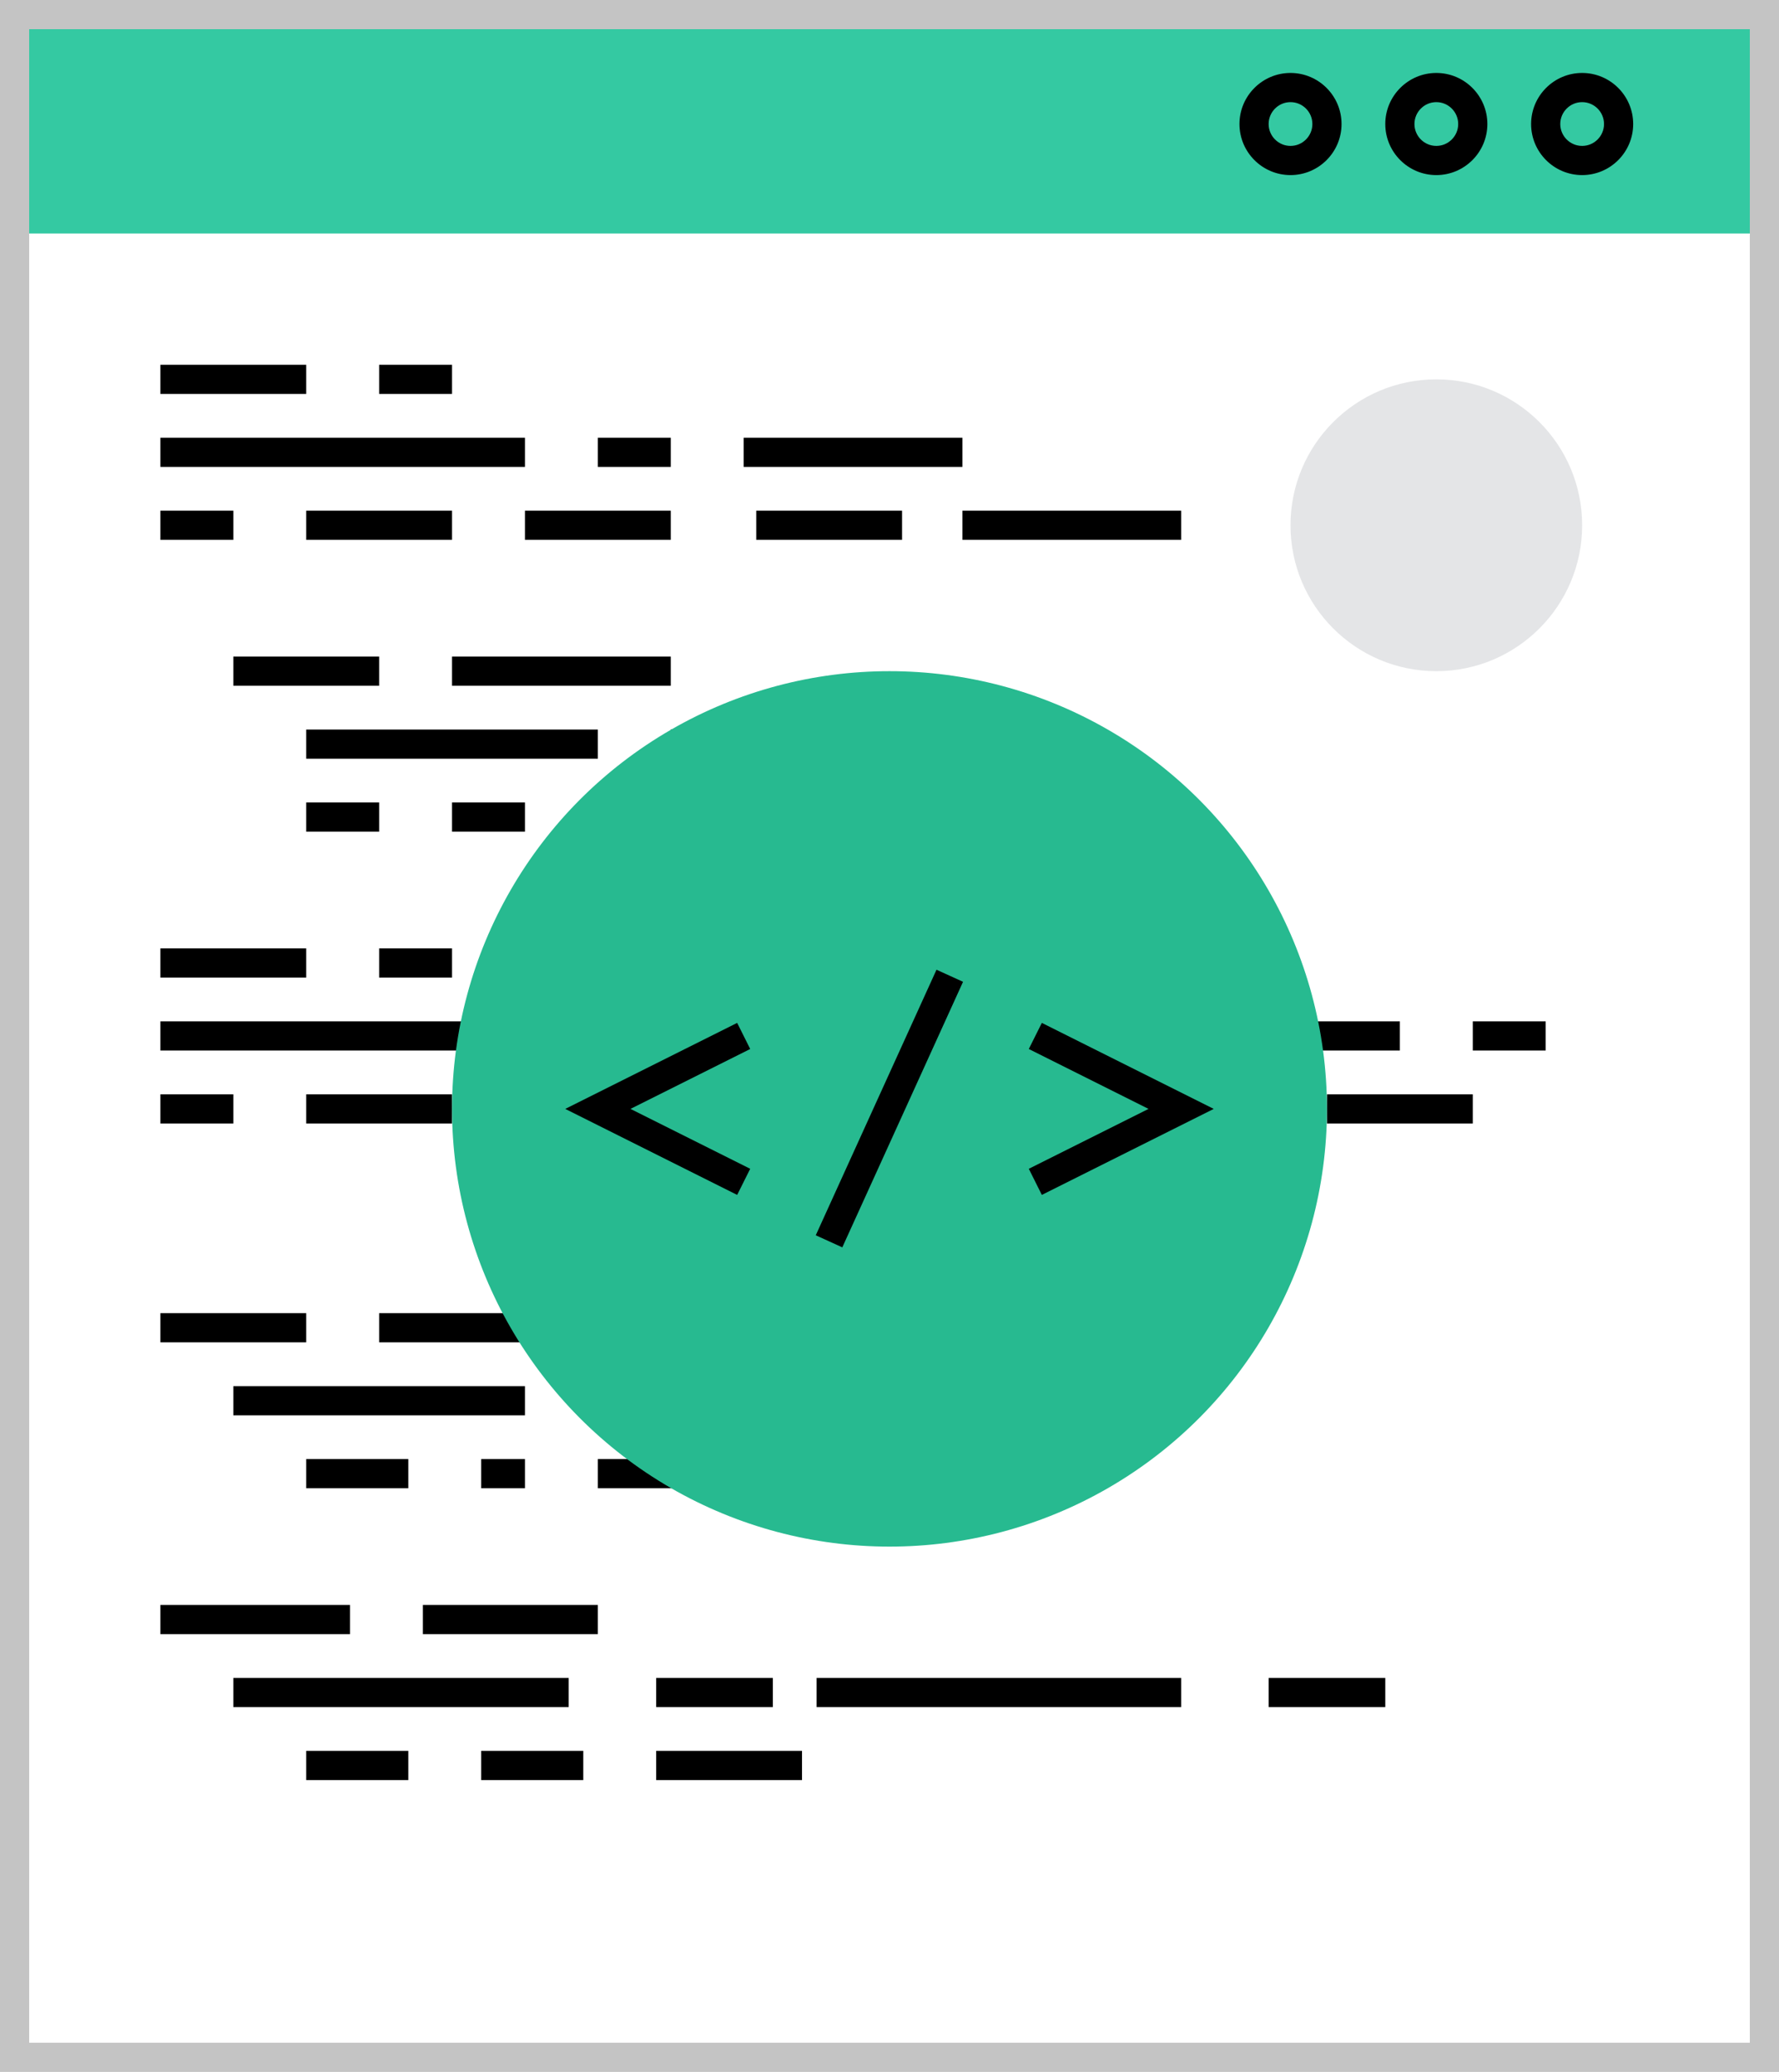 <?xml version="1.0" encoding="iso-8859-1"?>
<!-- Generator: Adobe Illustrator 17.0.0, SVG Export Plug-In . SVG Version: 6.00 Build 0)  -->
<!DOCTYPE svg PUBLIC "-//W3C//DTD SVG 1.1//EN" "http://www.w3.org/Graphics/SVG/1.1/DTD/svg11.dtd">
<svg version="1.1" id="seo" xmlns="http://www.w3.org/2000/svg" xmlns:xlink="http://www.w3.org/1999/xlink" x="0px" y="0px"
	 width="122px" height="142px" viewBox="0 0 122 142" style="enable-background:new 0 0 122 142;" xml:space="preserve">
<g id="seo_1_">
	<g>
		<circle style="fill:#E4E5E7;" cx="98.5" cy="36" r="10"/>
	</g>
	<g>
		<g>
			<rect x="11" y="25" width="10" height="2"/>
		</g>
		<g>
			<rect x="26" y="25" width="5" height="2"/>
		</g>
		<g>
			<rect x="11" y="30" width="25" height="2"/>
		</g>
		<g>
			<rect x="41" y="30" width="5" height="2"/>
		</g>
		<g>
			<rect x="51" y="30" width="15" height="2"/>
		</g>
		<g>
			<rect x="11" y="35" width="5" height="2"/>
		</g>
		<g>
			<rect x="66" y="35" width="15" height="2"/>
		</g>
		<g>
			<rect x="21" y="35" width="10" height="2"/>
		</g>
		<g>
			<rect x="36" y="35" width="10" height="2"/>
		</g>
		<g>
			<rect x="51.861" y="35" width="10" height="2"/>
		</g>
		<g>
			<rect x="11" y="65" width="10" height="2"/>
		</g>
		<g>
			<rect x="26" y="65" width="5" height="2"/>
		</g>
		<g>
			<rect x="11" y="70" width="25" height="2"/>
		</g>
		<g>
			<rect x="41" y="70" width="5" height="2"/>
		</g>
		<g>
			<rect x="101" y="70" width="5" height="2"/>
		</g>
		<g>
			<rect x="51" y="70" width="45" height="2"/>
		</g>
		<g>
			<rect x="11" y="75" width="5" height="2"/>
		</g>
		<g>
			<rect x="91" y="75" width="10" height="2"/>
		</g>
		<g>
			<rect x="21" y="75" width="10" height="2"/>
		</g>
		<g>
			<rect x="36" y="75" width="10" height="2"/>
		</g>
		<g>
			<rect x="16" y="45" width="10" height="2"/>
		</g>
		<g>
			<rect x="31" y="45" width="15" height="2"/>
		</g>
		<g>
			<rect x="21" y="50" width="20" height="2"/>
		</g>
		<g>
			<rect x="46" y="50" width="10" height="2"/>
		</g>
		<g>
			<rect x="61" y="50" width="10" height="2"/>
		</g>
		<g>
			<rect x="21" y="55" width="5" height="2"/>
		</g>
		<g>
			<rect x="31" y="55" width="5" height="2"/>
		</g>
		<g>
			<rect x="41" y="55" width="10" height="2"/>
		</g>
		<g>
			<rect x="11" y="90" width="10" height="2"/>
		</g>
		<g>
			<rect x="26" y="90" width="15" height="2"/>
		</g>
		<g>
			<rect x="16" y="95" width="20" height="2"/>
		</g>
		<g>
			<rect x="41" y="95" width="10" height="2"/>
		</g>
		<g>
			<rect x="56" y="95" width="10" height="2"/>
		</g>
		<g>
			<rect x="21" y="100" width="7" height="2"/>
		</g>
		<g>
			<rect x="33" y="100" width="3" height="2"/>
		</g>
		<g>
			<rect x="41" y="100" width="10" height="2"/>
		</g>
		<g>
			<rect x="11" y="110" width="13" height="2"/>
		</g>
		<g>
			<rect x="29" y="110" width="12" height="2"/>
		</g>
		<g>
			<rect x="16" y="115" width="23" height="2"/>
		</g>
		<g>
			<rect x="45" y="115" width="8" height="2"/>
		</g>
		<g>
			<rect x="87" y="115" width="8" height="2"/>
		</g>
		<g>
			<rect x="56" y="115" width="25" height="2"/>
		</g>
		<g>
			<rect x="21" y="120" width="7" height="2"/>
		</g>
		<g>
			<rect x="33" y="120" width="7" height="2"/>
		</g>
		<g>
			<rect x="45" y="120" width="10" height="2"/>
		</g>
	</g>
	<g>
		<rect x="1" y="1" style="fill:#34C9A2;" width="120" height="15"/>
	</g>
	<g>
		<path style="fill:#C4C4C4;" d="M122,142H0V0h122V142z M2,140h118V2H2V140z"/>
	</g>
	<g>
		<path d="M108.5,12c-1.93,0-3.5-1.57-3.5-3.5s1.57-3.5,3.5-3.5s3.5,1.57,3.5,3.5S110.43,12,108.5,12z M108.5,7
			c-0.827,0-1.5,0.673-1.5,1.5s0.673,1.5,1.5,1.5s1.5-0.673,1.5-1.5S109.327,7,108.5,7z"/>
	</g>
	<g>
		<path d="M98.5,12c-1.93,0-3.5-1.57-3.5-3.5S96.57,5,98.5,5s3.5,1.57,3.5,3.5S100.43,12,98.5,12z M98.5,7C97.673,7,97,7.673,97,8.5
			s0.673,1.5,1.5,1.5s1.5-0.673,1.5-1.5S99.327,7,98.5,7z"/>
	</g>
	<g>
		<path d="M88.5,12c-1.93,0-3.5-1.57-3.5-3.5S86.57,5,88.5,5S92,6.57,92,8.5S90.43,12,88.5,12z M88.5,7C87.673,7,87,7.673,87,8.5
			s0.673,1.5,1.5,1.5S90,9.327,90,8.5S89.327,7,88.5,7z"/>
	</g>
	<g>
		<circle style="fill:#27BA90;" cx="61" cy="76" r="30"/>
	</g>
	<g>
		<g>
			<polygon points="50.553,81.895 38.764,76 50.553,70.105 51.447,71.895 43.236,76 51.447,80.105 			"/>
		</g>
		<g>
			<polygon points="71.447,81.895 70.553,80.105 78.764,76 70.553,71.895 71.447,70.105 83.236,76 			"/>
		</g>
		<g>
			<rect x="60" y="66" transform="matrix(0.91 0.414 -0.414 0.91 36.947 -18.438)" width="2" height="20"/>
		</g>
	</g>
</g>
</svg>
